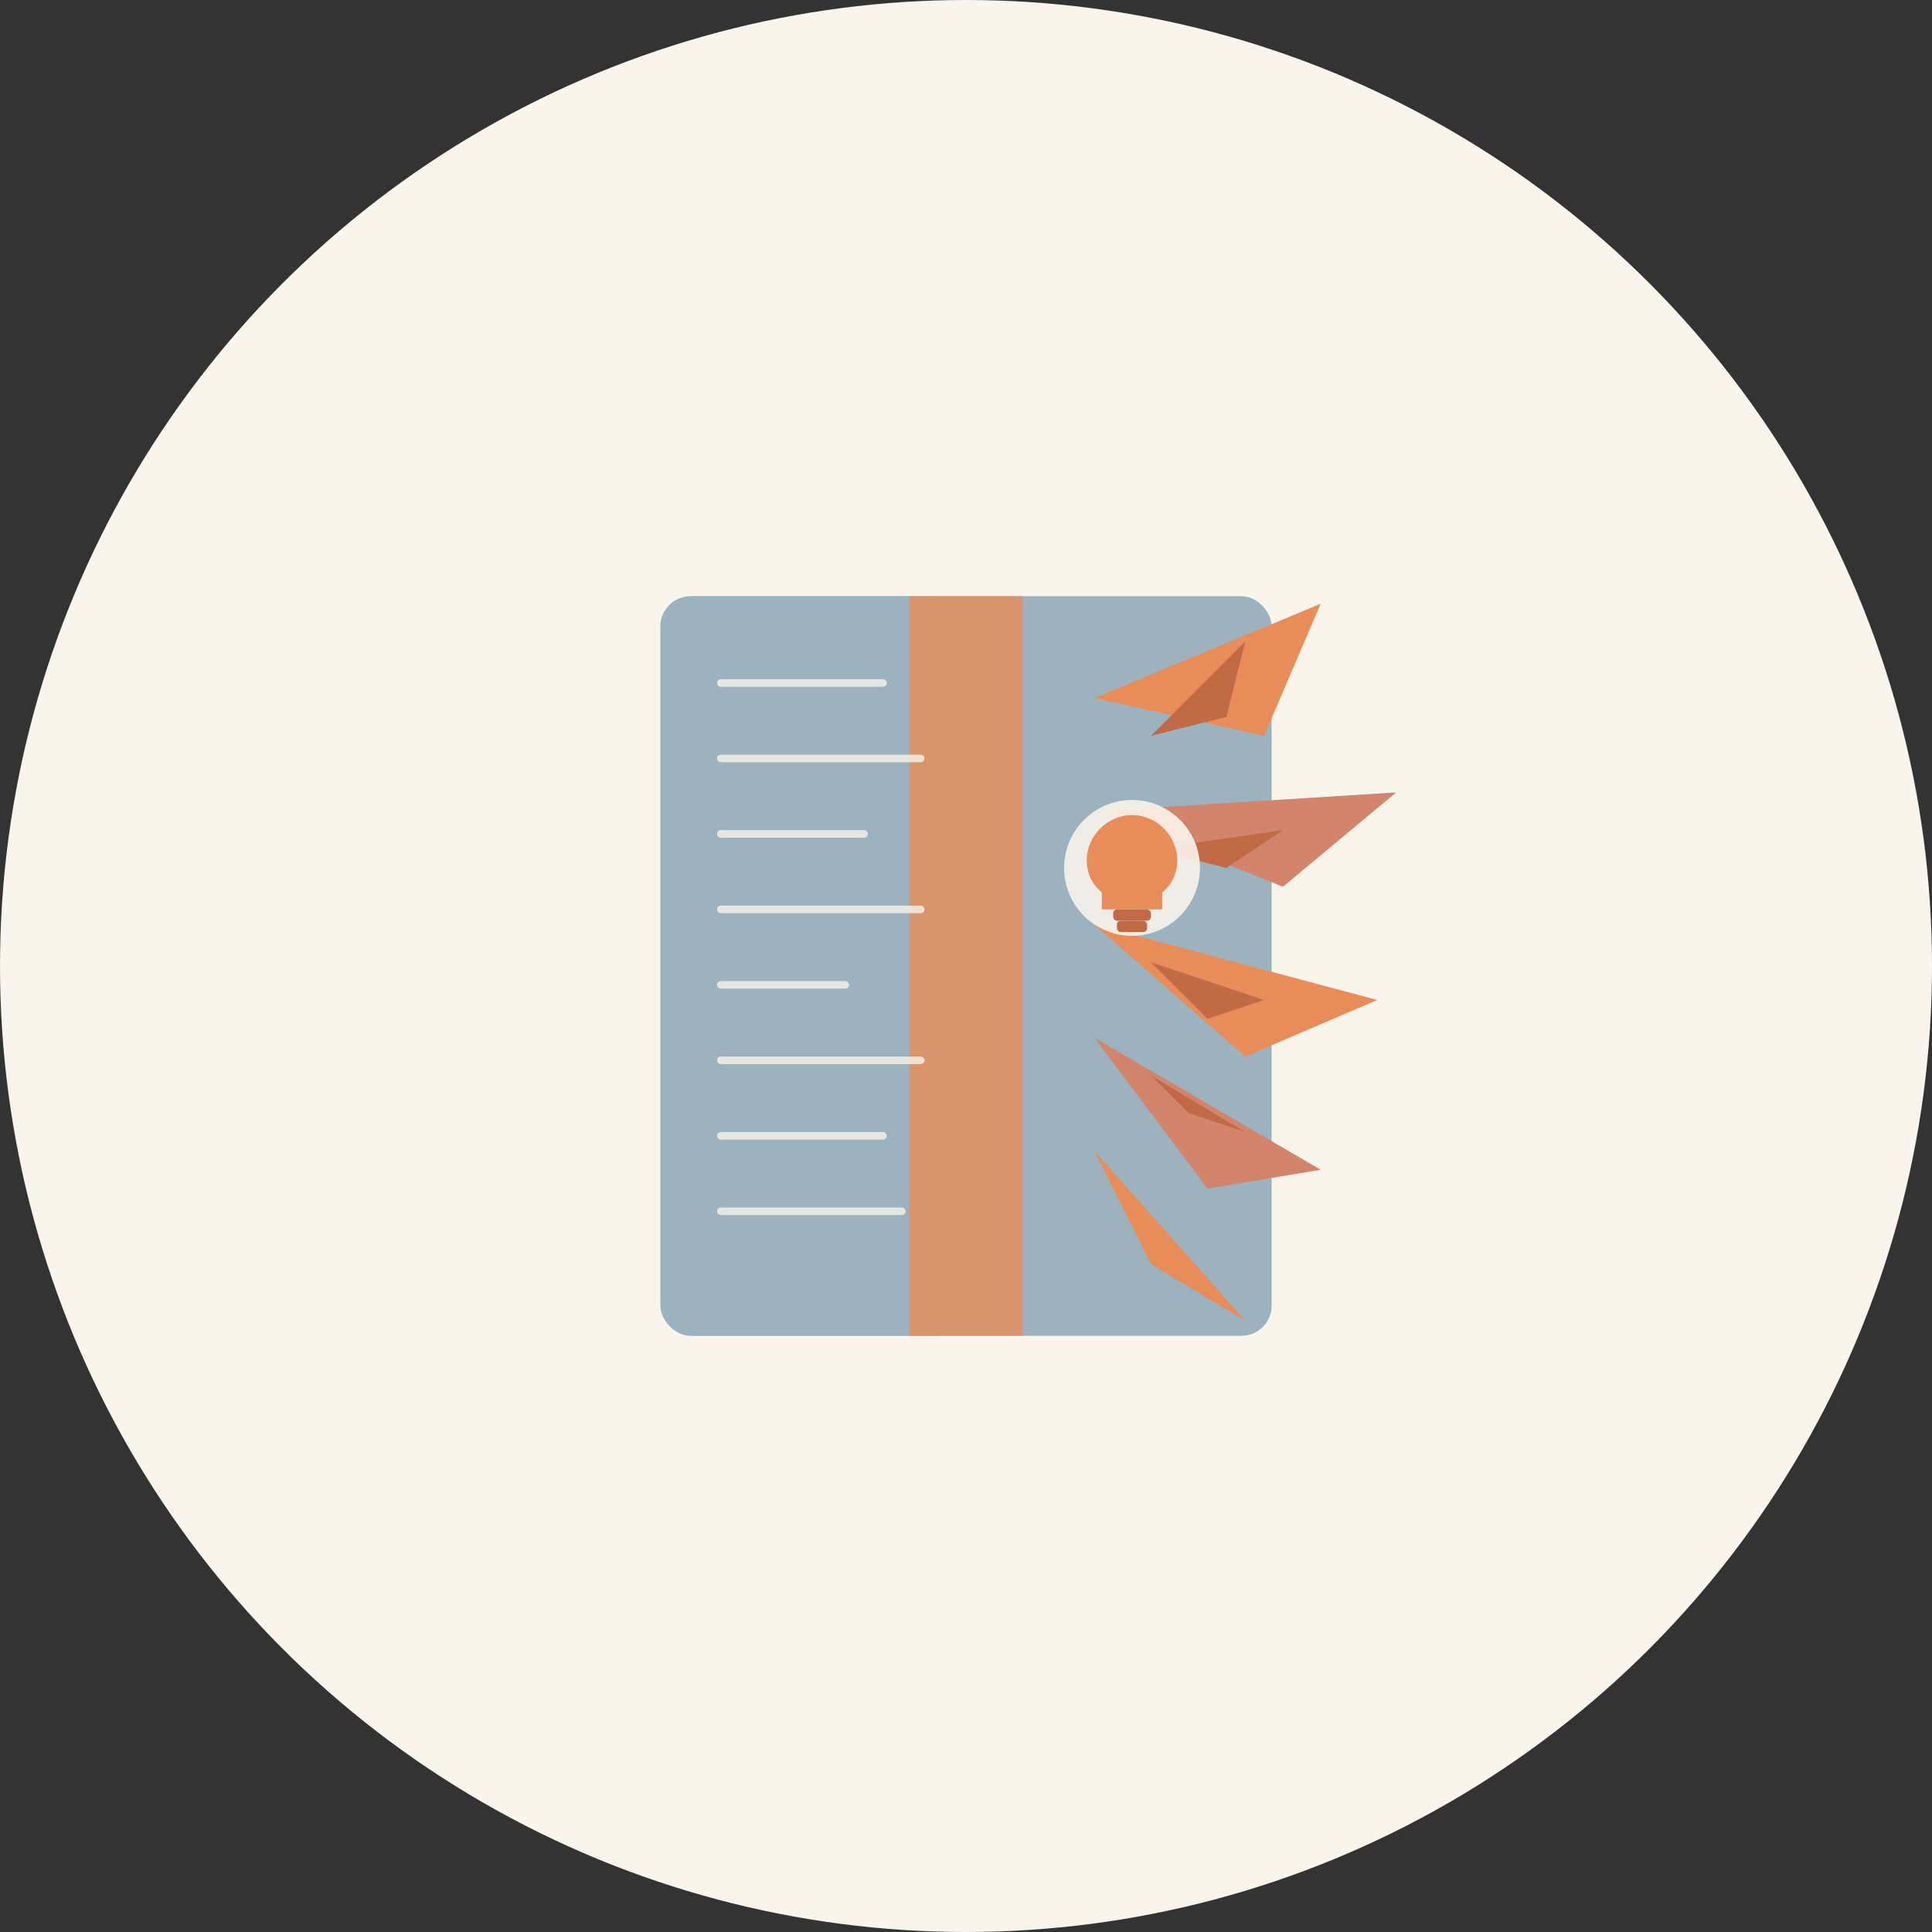 <?xml version="1.0" encoding="UTF-8"?>
<svg width="512" height="512" viewBox="0 0 512 512" fill="none" xmlns="http://www.w3.org/2000/svg">
  <rect x="0" y="0" width="512" height="512" fill="#333333" stroke="none"/>
  <!-- Background -->
  <circle cx="256" cy="256" r="256" fill="#F9F4EC"/>
  
  <!-- Journal/Book Base -->
  <rect x="175" y="158" width="162" height="196" rx="8" fill="#9DB2BF"/>
  
  <!-- Journal Cover Overlay -->
  <rect x="176" y="158" width="80" height="196" rx="8" fill="#9DB2BF" fill-opacity="0.7"/>
  
  <!-- Journal Binding -->
  <rect x="241" y="158" width="30" height="196" fill="#E88C59" fill-opacity="0.8"/>
  
  <!-- Explosion/Starburst of Ideas -->
  <g>
    <!-- Primary Bursts -->
    <path d="M290 185L350 160L335 195L290 185Z" fill="#E88C59"/>
    <path d="M290 215L370 210L340 235L290 215Z" fill="#D2846D"/>
    <path d="M290 245L365 265L330 280L290 245Z" fill="#E88C59"/>
    <path d="M290 275L350 310L320 315L290 275Z" fill="#D2846D"/>
    <path d="M290 305L330 350L305 335L290 305Z" fill="#E88C59"/>
    
    <!-- Secondary Bursts -->
    <path d="M305 195L330 170L325 190L305 195Z" fill="#C06B45"/>
    <path d="M305 225L340 220L325 230L305 225Z" fill="#C06B45"/>
    <path d="M305 255L335 265L320 270L305 255Z" fill="#C06B45"/>
    <path d="M305 285L330 300L315 295L305 285Z" fill="#C06B45"/>
    <path d="M305 315L320 330L310 320L305 315Z" fill="#C06B45"/>
  </g>
  
  <!-- Page Lines -->
  <rect x="190" y="180" width="45" height="2" rx="1" fill="#F9F4EC" fill-opacity="0.8"/>
  <rect x="190" y="200" width="55" height="2" rx="1" fill="#F9F4EC" fill-opacity="0.8"/>
  <rect x="190" y="220" width="40" height="2" rx="1" fill="#F9F4EC" fill-opacity="0.8"/>
  <rect x="190" y="240" width="55" height="2" rx="1" fill="#F9F4EC" fill-opacity="0.8"/>
  <rect x="190" y="260" width="35" height="2" rx="1" fill="#F9F4EC" fill-opacity="0.8"/>
  <rect x="190" y="280" width="55" height="2" rx="1" fill="#F9F4EC" fill-opacity="0.8"/>
  <rect x="190" y="300" width="45" height="2" rx="1" fill="#F9F4EC" fill-opacity="0.8"/>
  <rect x="190" y="320" width="50" height="2" rx="1" fill="#F9F4EC" fill-opacity="0.8"/>
  
  <!-- Light Bulb Accent -->
  <circle cx="300" cy="230" r="18" fill="#F9F4EC" fill-opacity="0.9"/>
  <path d="M300 216C293.5 216 288 221.5 288 228C288 231.5 289.5 234.5 292 236.5V241H308V236.5C310.5 234.5 312 231.5 312 228C312 221.5 306.5 216 300 216Z" fill="#E88C59"/>
  <rect x="295" y="241" width="10" height="3" rx="1" fill="#C06B45"/>
  <rect x="296" y="244" width="8" height="3" rx="1" fill="#C06B45"/>
</svg>